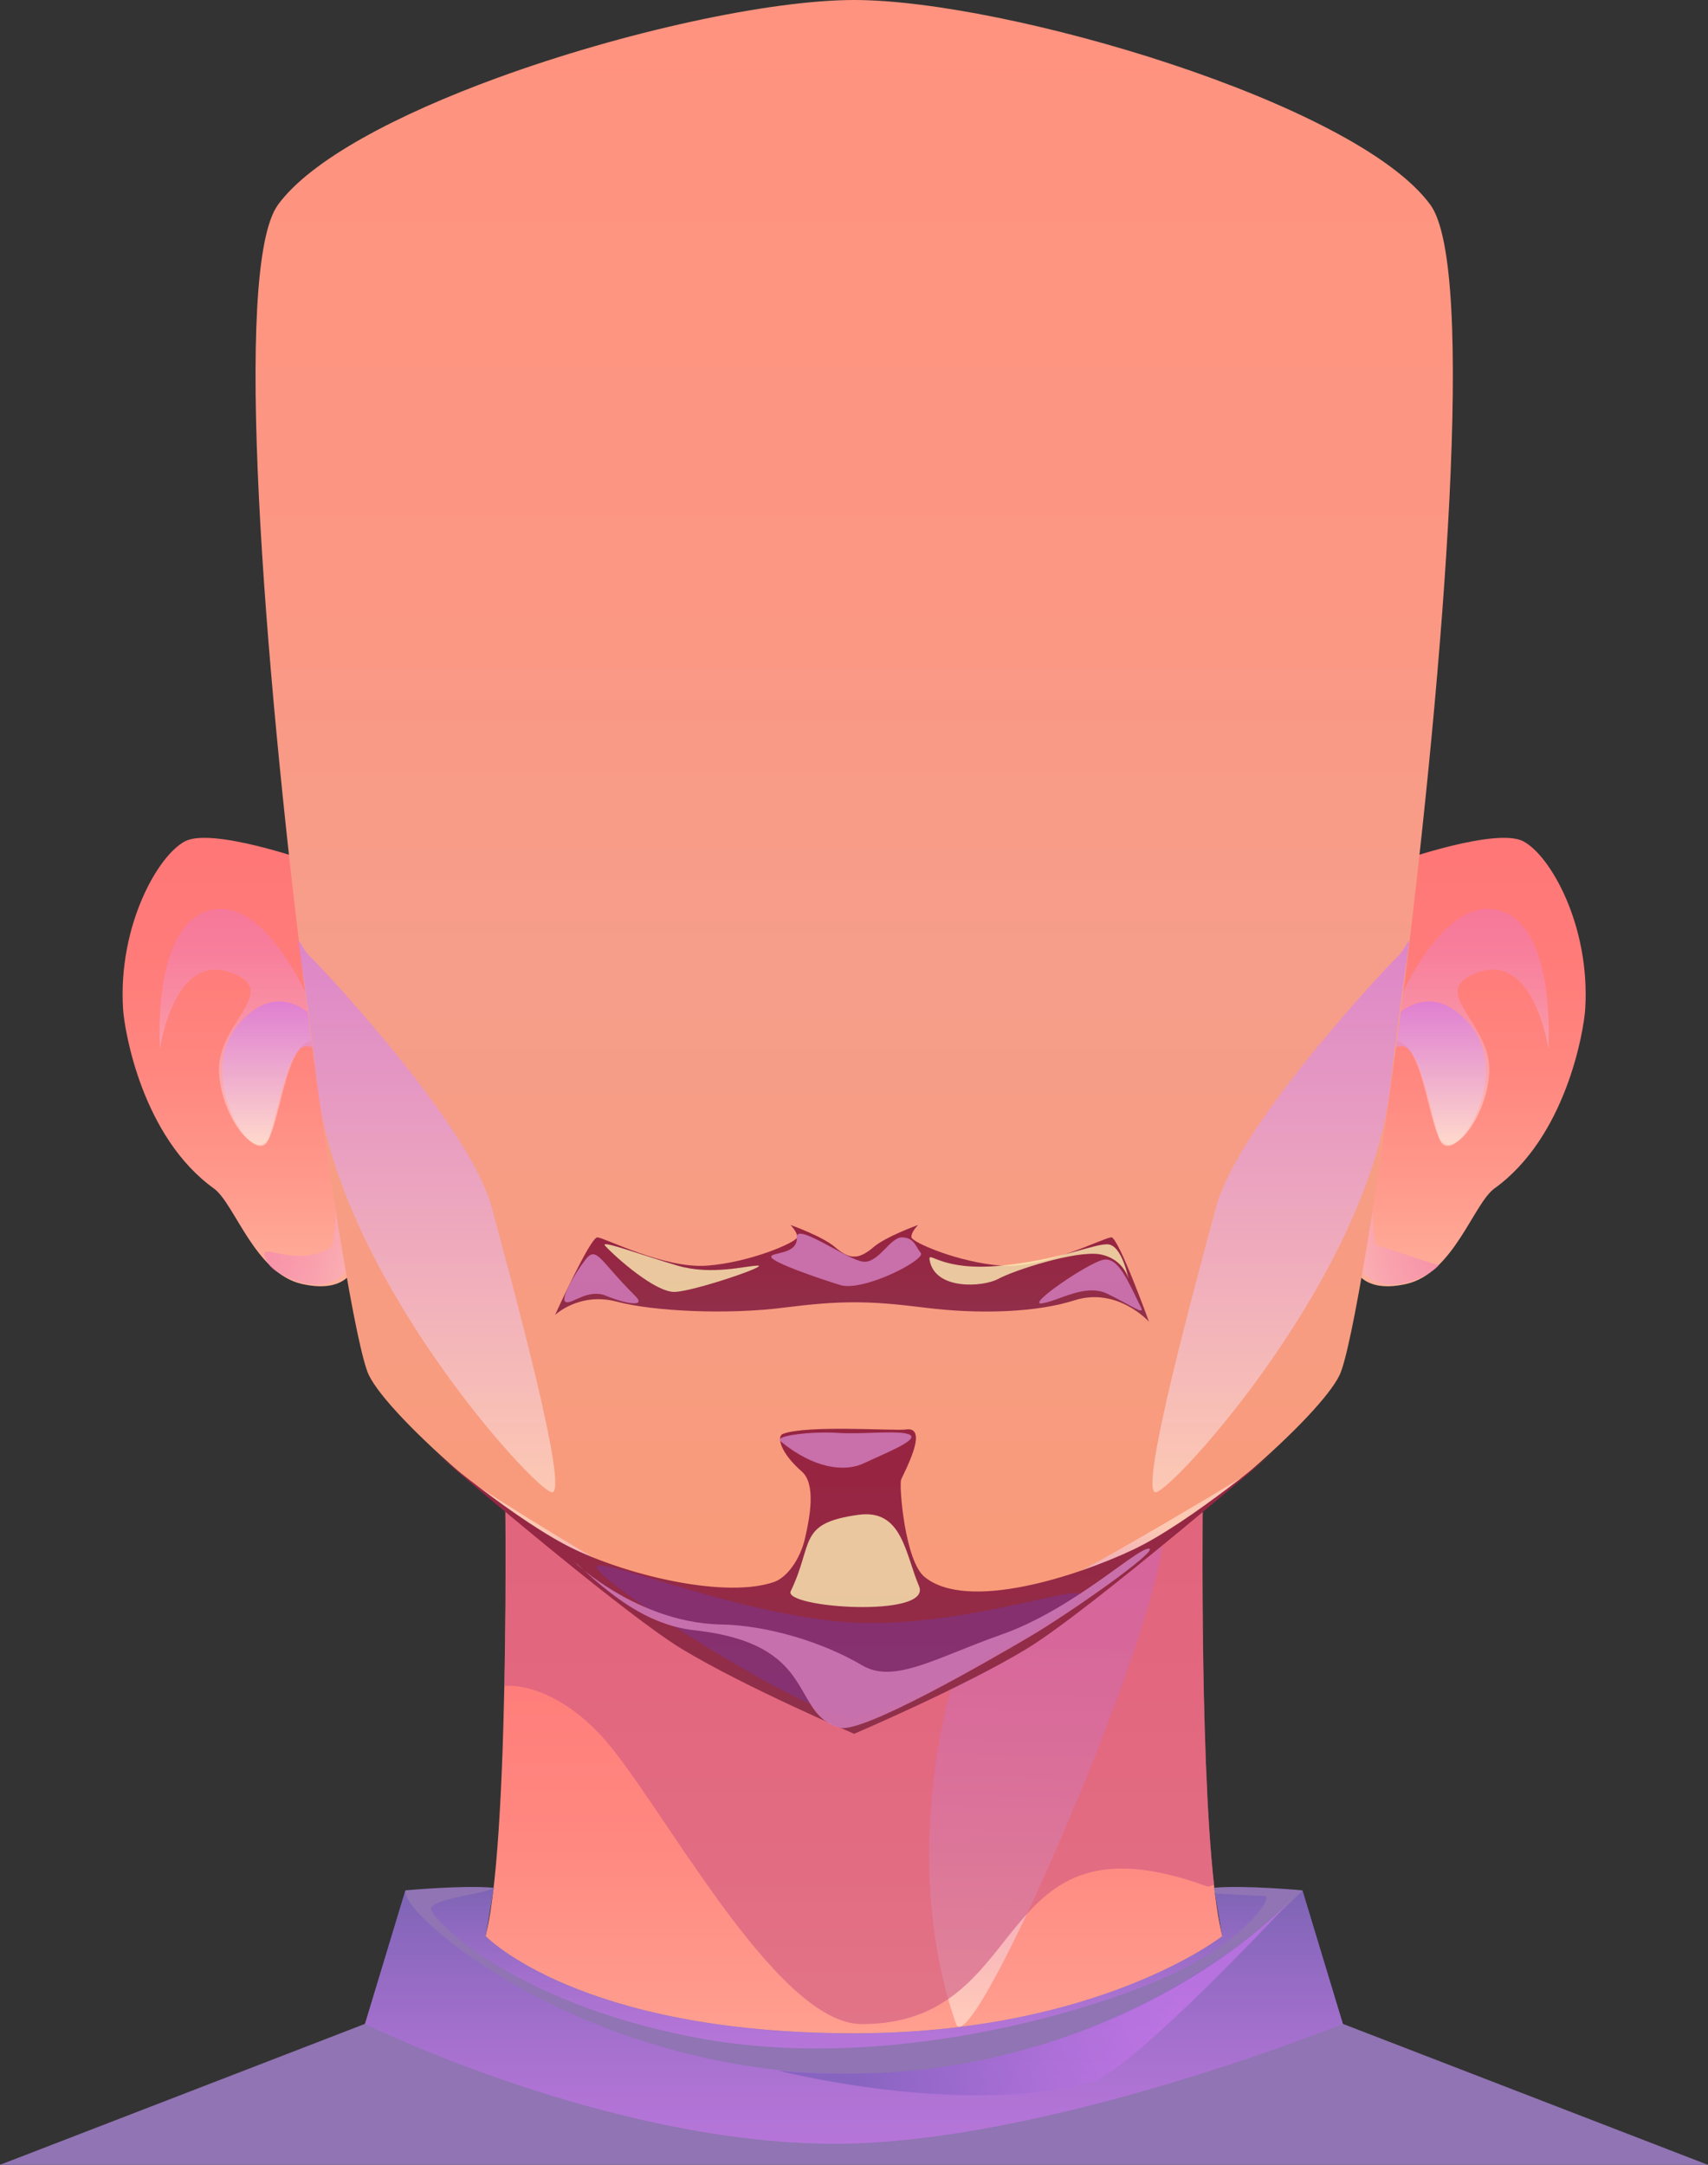 <?xml version="1.0" encoding="UTF-8"?><svg xmlns="http://www.w3.org/2000/svg" xmlns:xlink="http://www.w3.org/1999/xlink" viewBox="0 0 120.9 153.24"><rect x="0" y="0" width="120.9" height="153.24" fill="#333333" stroke="none"/><defs><linearGradient id="d" x1="60.46" y1="151.75" x2="60.46" y2="104.44" gradientUnits="userSpaceOnUse"><stop offset="0" stop-color="#ffb09a"/><stop offset=".21" stop-color="#ff9b8d"/><stop offset=".47" stop-color="#ff8780"/><stop offset=".74" stop-color="#ff7b79"/><stop offset="1" stop-color="#f77"/></linearGradient><linearGradient id="e" x1="73.51" y1="142.55" x2="74.26" y2="110.94" gradientUnits="userSpaceOnUse"><stop offset="0" stop-color="#ffe7d8"/><stop offset=".29" stop-color="#ecbde1"/><stop offset=".59" stop-color="#dc97e9"/><stop offset=".84" stop-color="#d17fef"/><stop offset=".99" stop-color="#ce77f1"/></linearGradient><linearGradient id="f" x1="16.94" y1="91.06" x2="16.94" y2="59.31" xlink:href="#d"/><linearGradient id="g" x1="17.34" y1="81.03" x2="17.34" y2="64.34" gradientUnits="userSpaceOnUse"><stop offset="0" stop-color="#ffe7d8"/><stop offset=".29" stop-color="#f9bdc9"/><stop offset=".59" stop-color="#f597bb"/><stop offset=".84" stop-color="#f27fb3"/><stop offset=".99" stop-color="#f177b0"/></linearGradient><linearGradient id="h" x1="19.66" y1="81.11" x2="19.66" y2="70.88" gradientUnits="userSpaceOnUse"><stop offset="0" stop-color="#ffe7d8"/><stop offset=".99" stop-color="#ce77f1"/></linearGradient><linearGradient id="i" x1="30.45" y1="83.46" x2="15.9" y2="83.46" xlink:href="#g"/><linearGradient id="j" x1="-2262.26" y1="91.06" x2="-2262.26" y2="59.31" gradientTransform="translate(-2158.28) rotate(-180) scale(1 -1)" xlink:href="#d"/><linearGradient id="k" x1="-2261.86" y1="81.03" x2="-2261.86" y2="64.34" gradientTransform="translate(-2158.28) rotate(-180) scale(1 -1)" xlink:href="#g"/><linearGradient id="l" x1="-2259.54" y1="81.11" x2="-2259.54" y2="70.88" gradientTransform="translate(-2158.28) rotate(-180) scale(1 -1)" xlink:href="#h"/><linearGradient id="m" x1="-2249.04" y1="83.46" x2="-2262.82" y2="83.46" gradientTransform="translate(-2158.28) rotate(-180) scale(1 -1)" xlink:href="#g"/><linearGradient id="n" x1="60.46" y1="119.11" x2="60.46" y2="0" gradientUnits="userSpaceOnUse"><stop offset="0" stop-color="#fa9b76"/><stop offset=".11" stop-color="#f89b7c"/><stop offset=".43" stop-color="#f69e8a"/><stop offset=".65" stop-color="#fb9783"/><stop offset="1" stop-color="#ff937f"/></linearGradient><linearGradient id="o" x1="30.21" y1="105.63" x2="30.21" y2="66.6" xlink:href="#h"/><linearGradient id="p" x1="-2093.24" y1="105.63" x2="-2093.24" y2="66.6" gradientTransform="translate(-2002.58) rotate(-180) scale(1 -1)" xlink:href="#h"/><linearGradient id="q" x1="60.71" y1="117.29" x2="60.71" y2="108.07" gradientUnits="userSpaceOnUse"><stop offset="0" stop-color="#ce77f1"/><stop offset=".16" stop-color="#d17fef"/><stop offset=".41" stop-color="#dc97e9"/><stop offset=".71" stop-color="#ecbde1"/><stop offset="1" stop-color="#ffe7d8"/></linearGradient><linearGradient id="r" x1="60.45" y1="133.82" x2="60.45" y2="151.75" gradientUnits="userSpaceOnUse"><stop offset="0" stop-color="#705ab5"/><stop offset=".19" stop-color="#8761c4"/><stop offset=".54" stop-color="#ad6ddc"/><stop offset=".82" stop-color="#c574eb"/><stop offset=".99" stop-color="#ce77f1"/></linearGradient><linearGradient id="s" x1="61.46" y1="149.05" x2="82.62" y2="139.76" xlink:href="#r"/><linearGradient id="t" x1="60.09" y1="133.64" x2="60.09" y2="145" xlink:href="#r"/><linearGradient id="u" x1="60.3" y1="94.05" x2="60.3" y2="88.06" gradientUnits="userSpaceOnUse"><stop offset="0" stop-color="#8f314b"/><stop offset="1" stop-color="#972542"/></linearGradient><linearGradient id="v" x1="60.46" y1="123.91" x2="60.46" y2="104.42" xlink:href="#u"/></defs><g style="isolation:isolate;"><g id="b"><g id="c"><path d="M108.19,149.86s-32.32,1.89-47.74,1.89-47.74-1.89-47.74-1.89c0,0,19.19-7.16,21.33-11.83,1.07-2.35,1.5-10.84,1.66-18.7.16-7.76.05-14.9.05-14.9l24.7.35,24.7-.35s-.29,19.39.78,28.98c.23,2.12.54,3.77.92,4.61,2.13,4.67,21.33,11.83,21.33,11.83Z" style="fill:url(#d); stroke-width:0px;"/><path d="M72.09,107.88c-6.98,12.14-7.75,25.94-4.41,35.39,1.1,3.11,15.77-30.91,14.58-35.39-1.19-4.49-6.59-6.22-10.17,0Z" style="fill:url(#e); mix-blend-mode:multiply; opacity:.6; stroke-width:0px;"/><path d="M85.94,133.42c-.17.05-.36.16-.53.1-15.58-5.66-12.03,9.76-24.41,9.76-6.22,0-14.51-16.29-18.53-20.51-3.67-3.86-6.76-3.43-6.76-3.43.16-7.76.05-14.9.05-14.9l24.7.35,24.7-.35s-.29,19.39.78,28.98Z" style="fill:#ce5982; mix-blend-mode:multiply; opacity:.6; stroke-width:0px;"/><path d="M21.74,60.92s-6.73-2.36-8.64-1.37c-1.91.99-4.75,5.96-4.39,11.86.1,1.59,1.36,9.07,6.43,12.72,1.47,1.06,2.9,6.01,6.24,6.76,3.49.78,3.82-1.54,3.82-1.54l-3.46-28.43Z" style="fill:url(#f); stroke-width:0px;"/><path d="M23.39,74.47s-3.73-11.57-8.73-9.98c-3.92,1.25-3.34,9.74-3.34,9.74,0,0,1.09-7.54,5.63-5.11,2.4,1.28-1.45,3.44-1.45,6.55s2.63,6.76,3.58,4.81c.95-1.95,1.47-9.12,4.32-6.01Z" style="fill:url(#g); mix-blend-mode:multiply; opacity:.6; stroke-width:0px;"/><path d="M23.12,73.07s-2.82-4.46-6.18-.63c-3.36,3.83,1.31,10.8,2.13,8.05.82-2.76,1.4-6.81,2.86-6.41,1.46.4,1.65,1.93,1.65,1.93l-.45-2.93Z" style="fill:url(#h); mix-blend-mode:multiply; opacity:.6; stroke-width:0px;"/><path d="M19.05,89.53c.39.67,3.6,2.37,5.28.65,1.41-1.44-.58-12.66-.77-14.18,0,0,.61,11.85-.19,12.32-2.76,1.66-5.64-1-4.33,1.21Z" style="fill:url(#i); mix-blend-mode:multiply; opacity:.6; stroke-width:0px;"/><path d="M99.18,60.92s6.73-2.36,8.64-1.37c1.91.99,4.75,5.96,4.39,11.86-.1,1.59-1.36,9.07-6.43,12.72-1.47,1.06-2.9,6.01-6.24,6.76-3.49.78-3.82-1.54-3.82-1.54l3.46-28.43Z" style="fill:url(#j); stroke-width:0px;"/><path d="M97.53,74.47s3.73-11.57,8.73-9.98c3.92,1.25,3.34,9.74,3.34,9.74,0,0-1.09-7.54-5.63-5.11-2.4,1.28,1.45,3.44,1.45,6.55s-2.63,6.76-3.58,4.81c-.95-1.95-1.47-9.12-4.32-6.01Z" style="fill:url(#k); mix-blend-mode:multiply; opacity:.6; stroke-width:0px;"/><path d="M97.79,73.07s2.82-4.46,6.18-.63c3.36,3.83-1.31,10.8-2.13,8.05-.82-2.76-1.4-6.81-2.86-6.41-1.46.4-1.64,1.93-1.64,1.93l.45-2.93Z" style="fill:url(#l); mix-blend-mode:multiply; opacity:.6; stroke-width:0px;"/><path d="M101.86,89.53c-.39.67-3.6,2.37-5.28.65-1.41-1.44.58-12.66.77-14.18,0,0-.61,11.85.19,12.32-1.17-.7,4.24,1.36,4.33,1.21Z" style="fill:url(#m); mix-blend-mode:multiply; opacity:.6; stroke-width:0px;"/><path d="M99.42,69.46c-1.78,14.26-3.75,26.12-4.6,27.88-.69,1.43-3.2,4.1-6.68,7.09h0s0,0,0,0h0c-7.6,6.56-19.82,14.68-27.68,14.68-4.87,0-11.42-3.12-17.5-7.05,0,0,0,0,0,0-3.52-2.27-6.88-4.82-9.68-7.2t0,0c-3.73-3.17-6.45-6.03-7.17-7.52-.86-1.76-2.85-13.73-4.63-28.07-2.77-22.29-5.04-50.33-1.8-54.78,2.33-3.19,8.47-6.4,15.53-8.98C44.11,2.26,54.47,0,60.46,0c10.74,0,35.52,7.27,40.79,14.5,3.25,4.46.95,32.65-1.82,54.97Z" style="fill:url(#n); stroke-width:0px;"/><path d="M21.92,67.67c2.18,2.21,11.42,12.36,12.87,17.74s5.57,20.46,4.26,20.22-15-15.29-16.55-28.53c-1.55-13.24-1.83-10.69-.58-9.42Z" style="fill:url(#o); mix-blend-mode:multiply; opacity:.6; stroke-width:0px;"/><path d="M98.96,67.67c-2.18,2.21-11.42,12.36-12.87,17.74-1.45,5.37-5.57,20.46-4.26,20.22,1.31-.24,15-15.29,16.55-28.53s1.83-10.69.58-9.42Z" style="fill:url(#p); mix-blend-mode:multiply; opacity:.6; stroke-width:0px;"/><path d="M88.14,104.44h0c-7.6,6.56-19.82,14.68-27.68,14.68-4.87,0-11.42-3.12-17.5-7.05,0,0,0,0,0,0-3.52-2.27-6.88-4.82-9.68-7.2.51.33,14.42,9.33,17.86,9.95,3.5.64,14.8.32,17.66,0,2.84-.32,19.08-10.22,19.33-10.38Z" style="fill:url(#q); mix-blend-mode:multiply; opacity:.6; stroke-width:0px;"/><path d="M120.9,153.24H0l25.84-9.98,2.86-9.45s4.14-.38,6.25-.18l-.57,3.42s6.58,6.88,26.07,6.88c17.34,0,26.07-6.88,26.07-6.88l-.51-3.02-.07-.4c2.11-.2,6.25.18,6.25.18l2.86,9.45,25.84,9.98Z" style="fill:#9074b3; stroke-width:0px;"/><path d="M28.7,133.82c-.49,1.63,12.67,12.97,31.39,12.97,20.16,0,32.11-12.97,32.11-12.97l2.86,9.45s-21,8.48-35.97,8.48c-16.07,0-33.26-8.48-33.26-8.48l2.86-9.45Z" style="fill:url(#r); mix-blend-mode:multiply; opacity:.6; stroke-width:0px;"/><path d="M55.04,146.56c23.59,2.22,36.64-12.35,36.64-12.35,0,0-11.57,12.48-14.55,13.24-9.39,2.39-22.09-.89-22.09-.89Z" style="fill:url(#s); mix-blend-mode:multiply; opacity:.6; stroke-width:0px;"/><path d="M82.33,140.04c-5.72,2.51-20.04,6.76-33.37,4.14-12.74-2.51-18.2-8.19-18.44-8.99-.24-.79,3.9-1.11,4.42-1.55l-.57,3.42s6.58,6.88,26.07,6.88c17.34,0,26.07-6.88,26.07-6.88l-.51-3.02c1.6.09,3.18.17,3.51.17.72,0-1.48,3.32-7.19,5.83Z" style="fill:url(#t); mix-blend-mode:multiply; opacity:.6; stroke-width:0px;"/><path d="M78.66,87.59c-.51,0-4.74,2.23-7.79,2s-6.29-1.65-6.35-2c-.06-.35.47-.88.47-.88,0,0-2.29.82-3.17,1.58s-1.35.65-1.35.65c0,0-.47.12-1.35-.65s-3.17-1.58-3.17-1.58c0,0,.53.53.47.88-.06.35-3.29,1.76-6.35,2s-7.29-2-7.79-2-2.99,5.49-2.99,5.49c0,0,1.73-1.64,4.37-.94s7.89.93,11.85.42c3.96-.5,5.96-.5,9.91,0,3.96.5,8.01.33,10.62-.51,3.05-.98,5.29,1.51,5.29,1.51,0,0-2.16-5.98-2.67-5.98Z" style="fill:url(#u); stroke-width:0px;"/><path d="M80.22,109.69c-4.04,1.91-11.75,4.4-14.77,1.94-1.41-1.15-1.81-6.46-1.67-6.87.14-.41,2.08-3.85.32-3.57-.7.11-6.99-.34-8.68.31-.48.19-.15,1.37,1.33,2.66,1.02.89.58,3.21.24,4.7-.35,1.54-1.29,2.8-2.19,3.12-3.37,1.17-10.06-.38-14.1-2.29-4.04-1.91-10.27-7.19-10.27-7.19,0,0,13.4,11.54,17.86,14.24,4.47,2.7,12.17,5.99,12.17,5.99,0,0,7.7-3.29,12.17-5.99s17.86-14.24,17.86-14.24c0,0-6.23,5.28-10.27,7.19Z" style="fill:url(#v); stroke-width:0px;"/><path d="M42.26,111.03c.87,1.5,15.05,10.52,17.94,10.53,2.89,0,16.47-7.86,16.27-8.67s-9.37,2.72-17.44,1.86c-8.07-.86-17.48-4.94-16.77-3.71Z" style="fill:#7a369e; mix-blend-mode:multiply; opacity:.47; stroke-width:0px;"/><path d="M55.23,102.01c2.41,1.98,4.58,2.21,5.94,1.56s3.89-1.63,3.24-2c-.65-.37-3.28-.02-5.1-.14-1.82-.12-4.54.19-4.07.58Z" style="fill:#ce77b5; mix-blend-mode:multiply; opacity:.9; stroke-width:0px;"/><path d="M40.83,110.69c2.34,2.19,4.96,4.34,8.32,4.71,8.9.98,6.72,5.92,10.29,6.9,1.62.44,10.68-4.82,13.44-6.44s9.3-6.2,8.44-6.24c-.86-.04-5.36,4.31-10.47,6.1-4.55,1.6-7.55,3.5-9.81,2.17-2.83-1.67-6.74-2.84-10.01-2.9-6.39-.12-11.2-5.22-10.21-4.29Z" style="fill:#ce77b5; mix-blend-mode:multiply; opacity:.9; stroke-width:0px;"/><path d="M56.4,87.59c.09,1.28-1.96,1.02-1.8,1.41.16.39,3.21,1.45,4.86,1.96s6.11-1.8,5.72-2.27c-.39-.47-.45-1.06-1.31-1.1-.86-.04-1.67,1.84-2.77,1.72-1.1-.11-4.78-2.82-4.7-1.72Z" style="fill:#ce77b5; mix-blend-mode:multiply; opacity:.9; stroke-width:0px;"/><path d="M44.96,91.73c-2.51-2.48-2.72-3.6-3.53-2.55-.8,1.04-1.82,2.84-1.37,2.99.45.15,1.57-.98,2.86-.44,1.29.54,2.9.85,2.04,0Z" style="fill:#ce77b5; mix-blend-mode:multiply; opacity:.9; stroke-width:0px;"/><path d="M80.77,92.56c-.92-1.85-1.61-3.63-2.7-3.38-1.1.25-5.49,3.25-4.31,3.08,1.18-.17,3.05-1.43,4.62-.68,1.57.75,2.69,1.58,2.39.98Z" style="fill:#ce77b5; mix-blend-mode:multiply; opacity:.9; stroke-width:0px;"/><path d="M42.83,88.18c.82.89,3.58,3.31,4.93,3.27,1.35-.04,6.7-1.86,5.88-1.86s-3.25.71-5.68,0c-2.43-.71-5.55-1.87-5.13-1.41Z" style="fill:#ffefb4; mix-blend-mode:soft-light; opacity:.8; stroke-width:0px;"/><path d="M65.8,89.18c.36,2.17,3.79,1.93,4.86,1.35,1.07-.59,5.5-2.04,7.2-1.74,1.69.31,2.02,1.74,2.02,1.74,0,0-.46-2.44-1.5-2.45-1.04-.01-3.27,1.08-7.52,1.51-4.25.43-5.17-1.11-5.06-.41Z" style="fill:#ffefb4; mix-blend-mode:soft-light; opacity:.8; stroke-width:0px;"/><path d="M55.97,112.63c-.57,1.19,10.06,1.93,9.08-.36-.98-2.29-1.18-5.48-4.3-5.04-4.32.6-3.13,1.98-4.78,5.41Z" style="fill:#ffefb4; mix-blend-mode:soft-light; opacity:.8; stroke-width:0px;"/></g></g></g></svg>